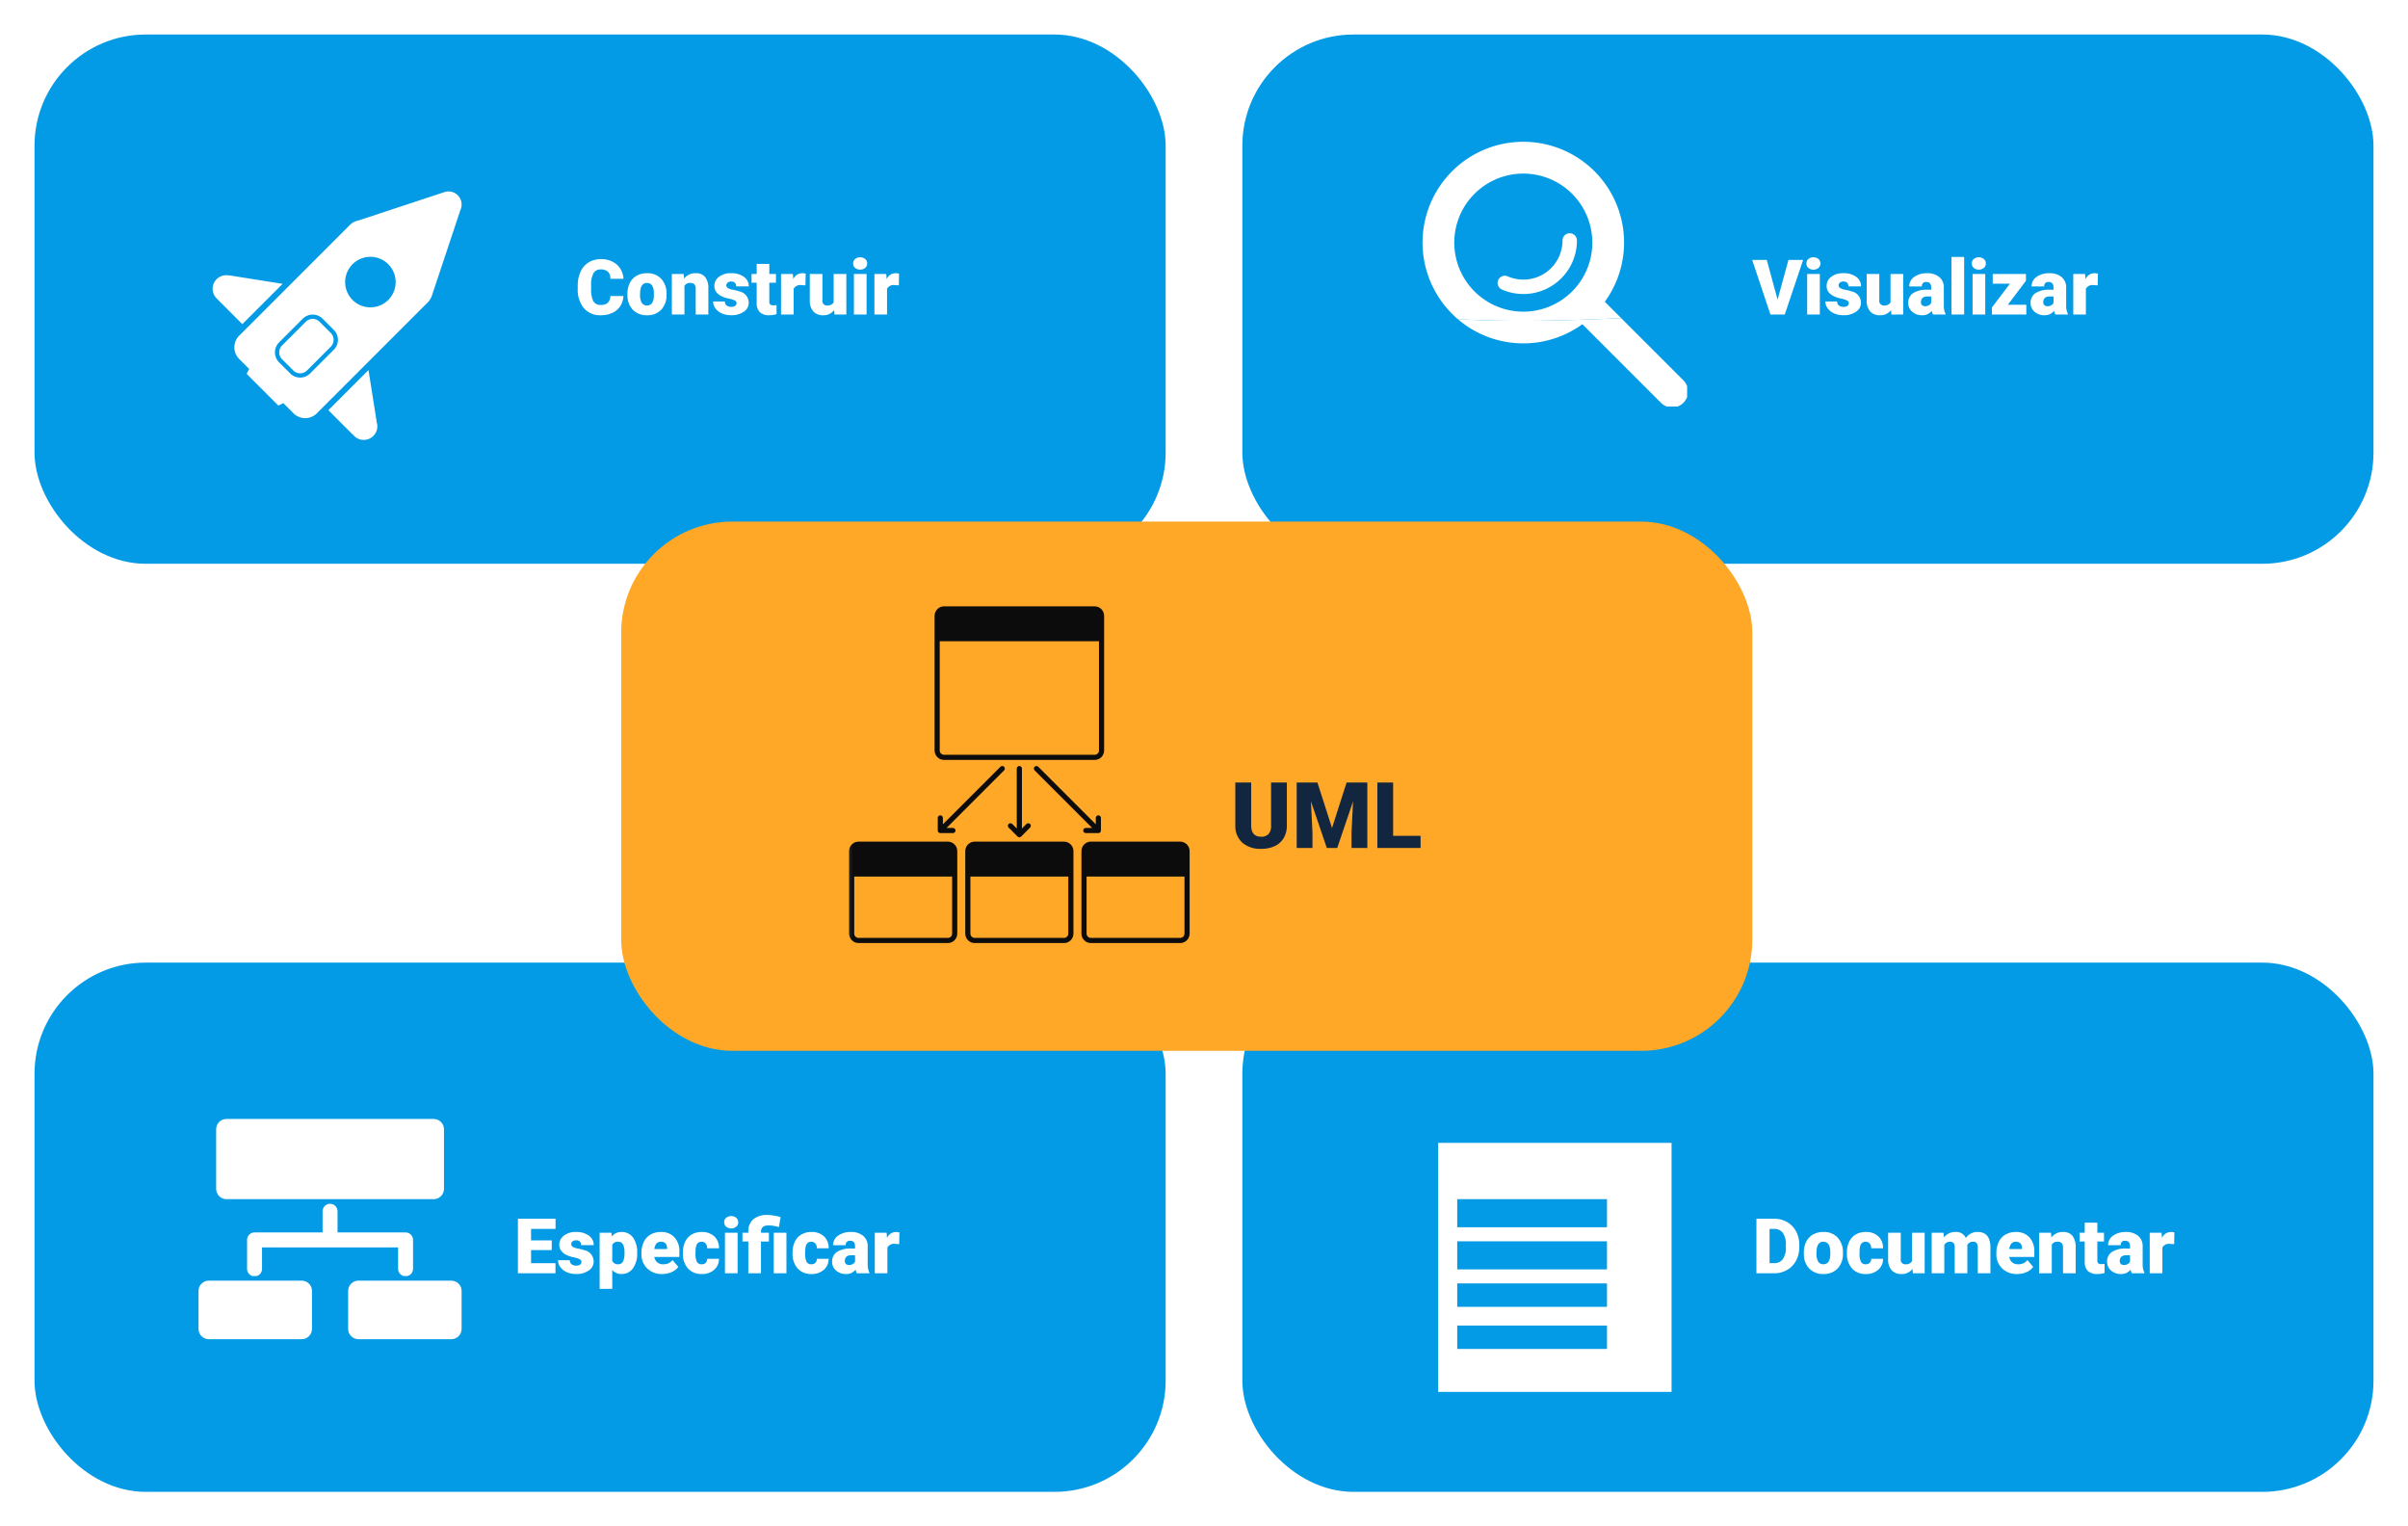 <svg xmlns="http://www.w3.org/2000/svg" xmlns:xlink="http://www.w3.org/1999/xlink" width="628" height="398" viewBox="0 0 628 398">
  <defs>
    <filter id="Rectángulo_36778" x="0" y="0" width="313" height="156" filterUnits="userSpaceOnUse">
      <feOffset dy="3" input="SourceAlpha"/>
      <feGaussianBlur stdDeviation="3" result="blur"/>
      <feFlood flood-opacity="0.161"/>
      <feComposite operator="in" in2="blur"/>
      <feComposite in="SourceGraphic"/>
    </filter>
    <filter id="Rectángulo_36779" x="315" y="0" width="313" height="156" filterUnits="userSpaceOnUse">
      <feOffset dy="3" input="SourceAlpha"/>
      <feGaussianBlur stdDeviation="3" result="blur-2"/>
      <feFlood flood-opacity="0.161"/>
      <feComposite operator="in" in2="blur-2"/>
      <feComposite in="SourceGraphic"/>
    </filter>
    <clipPath id="clip-path">
      <rect id="Rectángulo_36783" data-name="Rectángulo 36783" width="69" height="69" fill="#fff"/>
    </clipPath>
    <clipPath id="clip-path-2">
      <rect id="Rectángulo_35918" data-name="Rectángulo 35918" width="64.925" height="64.779" fill="#fff"/>
    </clipPath>
    <filter id="Rectángulo_36781" x="0" y="242" width="313" height="156" filterUnits="userSpaceOnUse">
      <feOffset dy="3" input="SourceAlpha"/>
      <feGaussianBlur stdDeviation="3" result="blur-3"/>
      <feFlood flood-opacity="0.161"/>
      <feComposite operator="in" in2="blur-3"/>
      <feComposite in="SourceGraphic"/>
    </filter>
    <filter id="Rectángulo_36780" x="315" y="242" width="313" height="156" filterUnits="userSpaceOnUse">
      <feOffset dy="3" input="SourceAlpha"/>
      <feGaussianBlur stdDeviation="3" result="blur-4"/>
      <feFlood flood-opacity="0.161"/>
      <feComposite operator="in" in2="blur-4"/>
      <feComposite in="SourceGraphic"/>
    </filter>
    <clipPath id="clip-path-3">
      <path id="Rectángulo_37004" data-name="Rectángulo 37004" d="M2.679,0h54.06a2.68,2.68,0,0,1,2.68,2.68V18.235a2.679,2.679,0,0,1-2.679,2.679H2.679A2.679,2.679,0,0,1,0,18.235V2.679A2.679,2.679,0,0,1,2.679,0Z" fill="#fff"/>
    </clipPath>
    <clipPath id="clip-path-4">
      <path id="Rectángulo_37006" data-name="Rectángulo 37006" d="M2.68,0H26.911A2.679,2.679,0,0,1,29.59,2.679v9.912a2.679,2.679,0,0,1-2.679,2.679H2.68A2.68,2.68,0,0,1,0,12.59V2.68A2.68,2.68,0,0,1,2.68,0Z" fill="#fff"/>
    </clipPath>
    <clipPath id="clip-path-5">
      <path id="Rectángulo_37008" data-name="Rectángulo 37008" d="M2.68,0H26.911a2.68,2.68,0,0,1,2.68,2.68v9.911a2.679,2.679,0,0,1-2.679,2.679H2.68A2.68,2.68,0,0,1,0,12.59V2.68A2.68,2.68,0,0,1,2.68,0Z" fill="#fff"/>
    </clipPath>
    <clipPath id="clip-path-6">
      <path id="Trazado_183321" data-name="Trazado 183321" d="M33.322,25.756v5.517H15.578a1.95,1.95,0,0,0-1.951,1.951h0v7.468a1.952,1.952,0,1,0,3.9,0V35.175H53.014v5.518a1.951,1.951,0,1,0,3.9,0V33.225h0a1.951,1.951,0,0,0-1.951-1.951H37.222V25.756a1.95,1.95,0,1,0-3.9,0" transform="translate(-13.627 -23.804)" fill="#fff"/>
    </clipPath>
    <filter id="Rectángulo_36782" x="153" y="127" width="313" height="156" filterUnits="userSpaceOnUse">
      <feOffset dy="3" input="SourceAlpha"/>
      <feGaussianBlur stdDeviation="3" result="blur-5"/>
      <feFlood flood-opacity="0.161"/>
      <feComposite operator="in" in2="blur-5"/>
      <feComposite in="SourceGraphic"/>
    </filter>
    <clipPath id="clip-path-7">
      <path id="Trazado_183322" data-name="Trazado 183322" d="M23.64,37.582V9.1H65.174V37.582a1.127,1.127,0,0,1-1.126,1.126H24.766a1.127,1.127,0,0,1-1.126-1.126M24.766,0A2.469,2.469,0,0,0,22.3,2.467V37.582a2.468,2.468,0,0,0,2.466,2.466H64.048a2.468,2.468,0,0,0,2.466-2.466V2.467A2.469,2.469,0,0,0,64.048,0Z" fill="none"/>
    </clipPath>
    <linearGradient id="linear-gradient" x1="-0.504" y1="2.192" x2="-0.482" y2="2.192" gradientUnits="objectBoundingBox">
      <stop offset="0" stop-color="#252525"/>
      <stop offset="1" stop-color="#0c0c0c"/>
    </linearGradient>
    <clipPath id="clip-path-8">
      <path id="Trazado_183323" data-name="Trazado 183323" d="M31.64,85.33V70.449H57.173V85.33a1.126,1.126,0,0,1-1.125,1.126H32.766A1.127,1.127,0,0,1,31.64,85.33m1.126-23.981A2.47,2.47,0,0,0,30.3,63.816V85.33A2.47,2.47,0,0,0,32.766,87.8H56.048a2.469,2.469,0,0,0,2.466-2.467V63.816a2.469,2.469,0,0,0-2.466-2.467Z" fill="none"/>
    </clipPath>
    <linearGradient id="linear-gradient-2" x1="-1.074" y1="1" x2="-1.038" y2="1" xlink:href="#linear-gradient"/>
    <clipPath id="clip-path-9">
      <path id="Trazado_183324" data-name="Trazado 183324" d="M61.941,85.33V70.449H87.474V85.33a1.127,1.127,0,0,1-1.126,1.126H63.067a1.127,1.127,0,0,1-1.126-1.126m1.126-23.981A2.47,2.47,0,0,0,60.6,63.816V85.33A2.47,2.47,0,0,0,63.067,87.8H86.348a2.47,2.47,0,0,0,2.467-2.467V63.816a2.47,2.47,0,0,0-2.467-2.467Z" fill="none"/>
    </clipPath>
    <linearGradient id="linear-gradient-3" x1="-2.148" y1="1" x2="-2.112" y2="1" xlink:href="#linear-gradient"/>
    <clipPath id="clip-path-10">
      <path id="Trazado_183325" data-name="Trazado 183325" d="M1.34,85.33V70.449H26.874V85.33a1.127,1.127,0,0,1-1.126,1.126H2.467A1.128,1.128,0,0,1,1.34,85.33M2.467,61.349A2.469,2.469,0,0,0,0,63.816V85.33A2.469,2.469,0,0,0,2.467,87.8H25.748a2.47,2.47,0,0,0,2.467-2.467V63.816a2.47,2.47,0,0,0-2.467-2.467Z" fill="none"/>
    </clipPath>
    <linearGradient id="linear-gradient-4" x1="0" y1="1" x2="0.035" y2="1" xlink:href="#linear-gradient"/>
    <clipPath id="clip-path-11">
      <path id="Trazado_183326" data-name="Trazado 183326" d="M43.736,42.3V57.927l-1.181-1.181a.67.67,0,0,0-.948.948l2.327,2.326a.67.67,0,0,0,.947,0l2.326-2.326a.67.67,0,0,0-.948-.948l-1.182,1.181V42.3a.67.67,0,1,0-1.341,0" fill="none"/>
    </clipPath>
    <linearGradient id="linear-gradient-5" x1="-6.751" y1="2.484" x2="-6.588" y2="2.484" xlink:href="#linear-gradient"/>
    <clipPath id="clip-path-12">
      <path id="Trazado_183327" data-name="Trazado 183327" d="M39.476,41.829,24.467,56.837V55.165a.67.67,0,1,0-1.34,0v3.289a.673.673,0,0,0,.67.671h3.29a.67.67,0,1,0,0-1.341H25.416L40.424,42.777a.67.67,0,1,0-.948-.948" fill="none"/>
    </clipPath>
    <linearGradient id="linear-gradient-6" x1="-0.787" y1="2.01" x2="-0.747" y2="2.01" xlink:href="#linear-gradient"/>
    <clipPath id="clip-path-13">
      <path id="Trazado_183328" data-name="Trazado 183328" d="M48.39,41.829a.671.671,0,0,0,0,.947L63.4,57.785H61.727a.67.67,0,0,0,0,1.341h3.29a.673.673,0,0,0,.67-.671v-3.29a.67.67,0,0,0-1.341,0v1.671L49.339,41.829a.67.67,0,0,0-.949,0" fill="none"/>
    </clipPath>
    <linearGradient id="linear-gradient-7" x1="-1.796" y1="2.01" x2="-1.756" y2="2.01" xlink:href="#linear-gradient"/>
  </defs>
  <g id="Grupo_141687" data-name="Grupo 141687" transform="translate(-486 -5483)">
    <g transform="matrix(1, 0, 0, 1, 486, 5483)" filter="url(#Rectángulo_36778)">
      <rect id="Rectángulo_36778-2" data-name="Rectángulo 36778" width="295" height="138" rx="29" transform="translate(9 6)" fill="#039be5"/>
    </g>
    <g transform="matrix(1, 0, 0, 1, 486, 5483)" filter="url(#Rectángulo_36779)">
      <rect id="Rectángulo_36779-2" data-name="Rectángulo 36779" width="295" height="138" rx="29" transform="translate(324 6)" fill="#039be5"/>
    </g>
    <g id="Grupo_141417" data-name="Grupo 141417" transform="translate(857 5520)">
      <g id="Grupo_141416" data-name="Grupo 141416" clip-path="url(#clip-path)">
        <path id="Trazado_117221" data-name="Trazado 117221" d="M175.032,660.768c-14.189.627-28.45,1.067-42.6.265a26.237,26.237,0,0,0,32.472,1.309l20.5,20.5a4.136,4.136,0,0,0,5.849-5.85Z" transform="translate(-123.224 -614.809)" fill="#fff"/>
        <path id="Trazado_117222" data-name="Trazado 117222" d="M51.809,45.959l-4.276-4.274A26.275,26.275,0,1,0,9.211,46.224c14.148.8,28.409.362,42.6-.265M8.272,26.265a18,18,0,1,1,17.994,18,18.014,18.014,0,0,1-17.994-18" transform="translate(0 0)" fill="#fff"/>
        <path id="Trazado_117223" data-name="Trazado 117223" d="M298.909,344.369a10.213,10.213,0,0,1-14.261,9.372,1.879,1.879,0,1,0-1.494,3.447,13.969,13.969,0,0,0,19.514-12.819,1.879,1.879,0,0,0-3.758,0" transform="translate(-262.405 -318.669)" fill="#fff"/>
      </g>
    </g>
    <path id="Trazado_183766" data-name="Trazado 183766" d="M12.578,14.186a5.193,5.193,0,0,1-.8,2.622A4.833,4.833,0,0,1,9.722,18.57,7,7,0,0,1,6.7,19.2a5.584,5.584,0,0,1-4.414-1.826A7.54,7.54,0,0,1,.674,12.213v-.7A8.607,8.607,0,0,1,1.4,7.853,5.513,5.513,0,0,1,3.5,5.431,5.844,5.844,0,0,1,6.66,4.576a6.129,6.129,0,0,1,4.16,1.362,5.383,5.383,0,0,1,1.787,3.755H9.189a2.547,2.547,0,0,0-.654-1.865A2.691,2.691,0,0,0,6.66,7.262a2.048,2.048,0,0,0-1.875.957,6.151,6.151,0,0,0-.625,3.057v1.006a6.806,6.806,0,0,0,.571,3.252A2.091,2.091,0,0,0,6.7,16.51a2.632,2.632,0,0,0,1.807-.557,2.363,2.363,0,0,0,.664-1.768Zm1.055-.566a6.236,6.236,0,0,1,.615-2.817,4.4,4.4,0,0,1,1.768-1.9,5.323,5.323,0,0,1,2.705-.664,4.858,4.858,0,0,1,3.74,1.47,5.64,5.64,0,0,1,1.367,4v.117a5.472,5.472,0,0,1-1.372,3.921A4.871,4.871,0,0,1,18.74,19.2a4.927,4.927,0,0,1-3.623-1.353,5.29,5.29,0,0,1-1.475-3.667Zm3.291.205a3.932,3.932,0,0,0,.459,2.148,1.529,1.529,0,0,0,1.357.684q1.758,0,1.8-2.705v-.332q0-2.842-1.816-2.842-1.65,0-1.787,2.451ZM28.3,8.434l.107,1.24a3.583,3.583,0,0,1,3.018-1.436,3.015,3.015,0,0,1,2.466.986,4.7,4.7,0,0,1,.845,2.969V19h-3.3V12.33a1.783,1.783,0,0,0-.322-1.177,1.491,1.491,0,0,0-1.172-.376,1.569,1.569,0,0,0-1.436.762V19H25.215V8.434Zm13.789,7.6a.76.76,0,0,0-.439-.674,6.685,6.685,0,0,0-1.67-.527,7.615,7.615,0,0,1-2.031-.718,3.4,3.4,0,0,1-1.221-1.079,2.577,2.577,0,0,1-.42-1.455,2.92,2.92,0,0,1,1.2-2.4,4.948,4.948,0,0,1,3.145-.942,5.482,5.482,0,0,1,3.359.947,2.962,2.962,0,0,1,1.27,2.49h-3.3q0-1.27-1.338-1.27a1.326,1.326,0,0,0-.869.288.892.892,0,0,0-.352.718.819.819,0,0,0,.43.713,4.06,4.06,0,0,0,1.372.449,11.857,11.857,0,0,1,1.655.42,3.007,3.007,0,0,1,2.383,2.939,2.767,2.767,0,0,1-1.284,2.354,5.632,5.632,0,0,1-3.325.908,5.747,5.747,0,0,1-2.422-.488,4.05,4.05,0,0,1-1.66-1.328,3.007,3.007,0,0,1-.6-1.768h3.076a1.272,1.272,0,0,0,.488,1.069,2.009,2.009,0,0,0,1.2.337,1.58,1.58,0,0,0,1.011-.273A.875.875,0,0,0,42.09,16.031ZM50.635,5.807V8.434h1.738v2.285H50.635v4.834a1.234,1.234,0,0,0,.215.83,1.152,1.152,0,0,0,.85.234,4.828,4.828,0,0,0,.82-.059v2.354a6.074,6.074,0,0,1-1.855.283,3.448,3.448,0,0,1-2.51-.8,3.282,3.282,0,0,1-.811-2.432V10.719H46V8.434h1.348V5.807Zm9.424,5.605-1.084-.078a1.947,1.947,0,0,0-1.992.977V19H53.691V8.434h3.086l.107,1.357A2.548,2.548,0,0,1,59.2,8.238a3.209,3.209,0,0,1,.918.117Zm7.48,6.445A3.393,3.393,0,0,1,64.717,19.2a3.328,3.328,0,0,1-2.632-1.011,4.251,4.251,0,0,1-.894-2.905V8.434h3.291V15.3A1.183,1.183,0,0,0,65.8,16.656a1.72,1.72,0,0,0,1.611-.811V8.434h3.311V19H67.637ZM76,19H72.7V8.434H76ZM72.5,5.7a1.482,1.482,0,0,1,.508-1.159,2.149,2.149,0,0,1,2.637,0A1.482,1.482,0,0,1,76.152,5.7a1.482,1.482,0,0,1-.508,1.159,2.149,2.149,0,0,1-2.637,0A1.482,1.482,0,0,1,72.5,5.7Zm11.914,5.713-1.084-.078a1.947,1.947,0,0,0-1.992.977V19H78.047V8.434h3.086l.107,1.357a2.548,2.548,0,0,1,2.314-1.553,3.209,3.209,0,0,1,.918.117Z" transform="translate(636 5546)" fill="#fff"/>
    <path id="Trazado_183767" data-name="Trazado 183767" d="M6.592,15.133,9.424,4.781h3.828L8.467,19H4.717L-.029,4.781h3.8ZM17.607,19h-3.3V8.434h3.3Zm-3.5-13.3a1.482,1.482,0,0,1,.508-1.159,1.909,1.909,0,0,1,1.318-.452,1.909,1.909,0,0,1,1.318.452A1.482,1.482,0,0,1,17.764,5.7a1.482,1.482,0,0,1-.508,1.159,1.909,1.909,0,0,1-1.318.452,1.909,1.909,0,0,1-1.318-.452A1.482,1.482,0,0,1,14.111,5.7ZM25.166,16.031a.76.76,0,0,0-.439-.674,6.685,6.685,0,0,0-1.67-.527,7.615,7.615,0,0,1-2.031-.718A3.4,3.4,0,0,1,19.8,13.033a2.577,2.577,0,0,1-.42-1.455,2.92,2.92,0,0,1,1.2-2.4,4.948,4.948,0,0,1,3.145-.942,5.482,5.482,0,0,1,3.359.947,2.962,2.962,0,0,1,1.27,2.49h-3.3q0-1.27-1.338-1.27a1.326,1.326,0,0,0-.869.288.892.892,0,0,0-.352.718.819.819,0,0,0,.43.713,4.06,4.06,0,0,0,1.372.449,11.857,11.857,0,0,1,1.655.42,3.007,3.007,0,0,1,2.383,2.939,2.767,2.767,0,0,1-1.284,2.354,5.631,5.631,0,0,1-3.325.908,5.747,5.747,0,0,1-2.422-.488,4.05,4.05,0,0,1-1.66-1.328,3.007,3.007,0,0,1-.6-1.768h3.076a1.272,1.272,0,0,0,.488,1.069,2.009,2.009,0,0,0,1.2.337,1.58,1.58,0,0,0,1.011-.273A.875.875,0,0,0,25.166,16.031Zm11.006,1.826A3.393,3.393,0,0,1,33.35,19.2a3.328,3.328,0,0,1-2.632-1.011,4.251,4.251,0,0,1-.894-2.905V8.434h3.291V15.3a1.183,1.183,0,0,0,1.318,1.357,1.72,1.72,0,0,0,1.611-.811V8.434h3.311V19H36.27ZM47.109,19a3.716,3.716,0,0,1-.312-.947A3.06,3.06,0,0,1,44.258,19.2a3.749,3.749,0,0,1-2.539-.9,2.875,2.875,0,0,1-1.045-2.271,2.955,2.955,0,0,1,1.27-2.6,6.468,6.468,0,0,1,3.691-.879H46.65v-.559q0-1.462-1.26-1.462a1.03,1.03,0,0,0-1.172,1.158H40.928a2.95,2.95,0,0,1,1.3-2.487,5.479,5.479,0,0,1,3.325-.956,4.8,4.8,0,0,1,3.193.986,3.429,3.429,0,0,1,1.2,2.705v4.678a4.79,4.79,0,0,0,.449,2.227V19Zm-2.061-2.148a1.836,1.836,0,0,0,1.021-.264,1.653,1.653,0,0,0,.581-.6V14.3h-.957q-1.719,0-1.719,1.543a.942.942,0,0,0,.3.728A1.1,1.1,0,0,0,45.049,16.852ZM55.244,19h-3.3V4h3.3Zm5.5,0h-3.3V8.434h3.3Zm-3.5-13.3a1.482,1.482,0,0,1,.508-1.159,2.149,2.149,0,0,1,2.637,0A1.482,1.482,0,0,1,60.9,5.7a1.482,1.482,0,0,1-.508,1.159,2.149,2.149,0,0,1-2.637,0A1.482,1.482,0,0,1,57.246,5.7Zm9.4,10.762h4.814V19H62.49V17.164l4.688-6.191H62.7V8.434h8.662v1.777ZM79.014,19a3.716,3.716,0,0,1-.312-.947A3.06,3.06,0,0,1,76.162,19.2a3.749,3.749,0,0,1-2.539-.9,2.875,2.875,0,0,1-1.045-2.271,2.955,2.955,0,0,1,1.27-2.6,6.468,6.468,0,0,1,3.691-.879h1.016v-.559q0-1.462-1.26-1.462a1.03,1.03,0,0,0-1.172,1.158H72.832a2.95,2.95,0,0,1,1.3-2.487,5.479,5.479,0,0,1,3.325-.956,4.8,4.8,0,0,1,3.193.986,3.429,3.429,0,0,1,1.2,2.705v4.678a4.79,4.79,0,0,0,.449,2.227V19Zm-2.061-2.148a1.836,1.836,0,0,0,1.021-.264,1.653,1.653,0,0,0,.581-.6V14.3H77.6q-1.719,0-1.719,1.543a.942.942,0,0,0,.3.728A1.1,1.1,0,0,0,76.953,16.852Zm13.115-5.439-1.084-.078a1.947,1.947,0,0,0-1.992.977V19H83.7V8.434h3.086l.107,1.357a2.548,2.548,0,0,1,2.314-1.553,3.209,3.209,0,0,1,.918.117Z" transform="translate(943 5546)" fill="#fff"/>
    <g id="Grupo_141573" data-name="Grupo 141573" transform="translate(541.462 5532.92)">
      <g id="Grupo_141184" data-name="Grupo 141184" transform="translate(0 0)" clip-path="url(#clip-path-2)">
        <path id="Trazado_183058" data-name="Trazado 183058" d="M4.32,25.315a3.541,3.541,0,0,0-3.285,5.96c.013.012.032.015.048.033a.216.216,0,0,0-.019.011L7.737,37.99,18.249,27.479,4.327,25.265a.271.271,0,0,0-.007.05" transform="translate(0 -3.388)" fill="#fff"/>
        <path id="Trazado_183059" data-name="Trazado 183059" d="M47.365,67.119c.02.005.047,0,.067.009L45.321,53.8,34.858,64.267l6.407,6.408a.324.324,0,0,0,.042-.042,3.807,3.807,0,0,0,.268.337,3.547,3.547,0,0,0,5.791-3.85" transform="translate(-4.681 -7.225)" fill="#fff"/>
        <path id="Trazado_183060" data-name="Trazado 183060" d="M33.492,42.051l-2.919-2.918a2.533,2.533,0,0,0-3.592,0L21.609,44.5l-.814.815a2.535,2.535,0,0,0,0,3.593l2.919,2.919a2.533,2.533,0,0,0,3.589,0l6.186-6.186a2.536,2.536,0,0,0,0-3.59" transform="translate(-2.693 -5.155)" fill="#fff"/>
        <path id="Trazado_183061" data-name="Trazado 183061" d="M57.876,27.581l.03.03L65.488,4.857a3.359,3.359,0,0,0,.244-.75l0-.011a3.415,3.415,0,0,0-4.16-4l0-.006L61.53.1a4.067,4.067,0,0,0-.489.166L38.872,7.575a4.175,4.175,0,0,0-2.12,1.08L21.025,24.384,9.711,35.7,7.8,37.609A4.292,4.292,0,0,0,7.8,43.682l2.6,2.6-.654,1.278,8.276,8.276,1.28-.652,2.672,2.672a4.291,4.291,0,0,0,6.069,0l1.912-1.912L41.214,44.687,57,28.9a4.256,4.256,0,0,0,.877-1.321M26.286,47.463a3.662,3.662,0,0,1-5.176,0l-2.919-2.919a3.665,3.665,0,0,1,0-5.177L19,38.553l5.372-5.371a3.663,3.663,0,0,1,5.177,0L32.472,36.1a3.661,3.661,0,0,1,0,5.176ZM37.364,28.294a6.587,6.587,0,1,1,9.314-.005,6.583,6.583,0,0,1-9.314.005" transform="translate(-0.879 0)" fill="#fff"/>
      </g>
    </g>
    <g transform="matrix(1, 0, 0, 1, 486, 5483)" filter="url(#Rectángulo_36781)">
      <rect id="Rectángulo_36781-2" data-name="Rectángulo 36781" width="295" height="138" rx="29" transform="translate(9 248)" fill="#039be5"/>
    </g>
    <g transform="matrix(1, 0, 0, 1, 486, 5483)" filter="url(#Rectángulo_36780)">
      <rect id="Rectángulo_36780-2" data-name="Rectángulo 36780" width="295" height="138" rx="29" transform="translate(324 248)" fill="#039be5"/>
    </g>
    <path id="Trazado_183769" data-name="Trazado 183769" d="M9.893,12.965H4.5v3.4h6.367V19H1.074V4.781h9.814V7.428H4.5v3H9.893Zm7.754,3.066a.76.76,0,0,0-.439-.674,6.685,6.685,0,0,0-1.67-.527,7.615,7.615,0,0,1-2.031-.718,3.4,3.4,0,0,1-1.221-1.079,2.577,2.577,0,0,1-.42-1.455,2.92,2.92,0,0,1,1.2-2.4,4.948,4.948,0,0,1,3.145-.942,5.482,5.482,0,0,1,3.359.947,2.962,2.962,0,0,1,1.27,2.49h-3.3q0-1.27-1.338-1.27a1.326,1.326,0,0,0-.869.288.892.892,0,0,0-.352.718.819.819,0,0,0,.43.713,4.06,4.06,0,0,0,1.372.449,11.857,11.857,0,0,1,1.655.42,3.007,3.007,0,0,1,2.383,2.939,2.767,2.767,0,0,1-1.284,2.354,5.631,5.631,0,0,1-3.325.908,5.747,5.747,0,0,1-2.422-.488,4.05,4.05,0,0,1-1.66-1.328,3.007,3.007,0,0,1-.6-1.768h3.076a1.272,1.272,0,0,0,.488,1.069,2.009,2.009,0,0,0,1.2.337,1.58,1.58,0,0,0,1.011-.273A.875.875,0,0,0,17.646,16.031Zm14.521-2.236a6.372,6.372,0,0,1-1.108,3.931,3.554,3.554,0,0,1-2.993,1.47,3.046,3.046,0,0,1-2.393-1.064v4.932H22.383V8.434h3.076l.1.977a3.046,3.046,0,0,1,2.49-1.172,3.582,3.582,0,0,1,3.037,1.44,6.45,6.45,0,0,1,1.084,3.96Zm-3.291-.205q0-2.812-1.641-2.812a1.549,1.549,0,0,0-1.562.84v4.16a1.6,1.6,0,0,0,1.582.879q1.572,0,1.621-2.715ZM38.73,19.2a5.432,5.432,0,0,1-3.936-1.45,5.008,5.008,0,0,1-1.5-3.774V13.7a6.489,6.489,0,0,1,.6-2.861,4.395,4.395,0,0,1,1.753-1.919,5.292,5.292,0,0,1,2.734-.679A4.574,4.574,0,0,1,41.895,9.62a5.43,5.43,0,0,1,1.289,3.853v1.279H36.641a2.372,2.372,0,0,0,.771,1.4,2.3,2.3,0,0,0,1.543.508A2.958,2.958,0,0,0,41.4,15.563l1.5,1.777a4.2,4.2,0,0,1-1.743,1.353A5.891,5.891,0,0,1,38.73,19.2Zm-.371-8.418q-1.445,0-1.719,1.914h3.32v-.254a1.63,1.63,0,0,0-.4-1.226A1.593,1.593,0,0,0,38.359,10.777Zm10.615,5.879a1.464,1.464,0,0,0,1.074-.376,1.379,1.379,0,0,0,.371-1.05h3.086a3.653,3.653,0,0,1-1.245,2.852A4.631,4.631,0,0,1,49.053,19.2,4.689,4.689,0,0,1,45.42,17.75a5.7,5.7,0,0,1-1.328-4v-.137a6.436,6.436,0,0,1,.591-2.827,4.3,4.3,0,0,1,1.7-1.885,5.081,5.081,0,0,1,2.637-.659,4.573,4.573,0,0,1,3.271,1.143,4.053,4.053,0,0,1,1.211,3.1H50.42a1.807,1.807,0,0,0-.4-1.26,1.382,1.382,0,0,0-1.074-.439q-1.279,0-1.494,1.631a11.507,11.507,0,0,0-.068,1.426,4.52,4.52,0,0,0,.381,2.207A1.319,1.319,0,0,0,48.975,16.656ZM58.369,19h-3.3V8.434h3.3Zm-3.5-13.3a1.482,1.482,0,0,1,.508-1.159,2.149,2.149,0,0,1,2.637,0A1.482,1.482,0,0,1,58.525,5.7a1.482,1.482,0,0,1-.508,1.159,2.149,2.149,0,0,1-2.637,0A1.482,1.482,0,0,1,54.873,5.7ZM61.162,19V10.719H59.629V8.434h1.533V8.082A4.034,4.034,0,0,1,62.549,4.85a5.541,5.541,0,0,1,3.6-1.055,12.787,12.787,0,0,1,3.438.566l-.449,2.6-.547-.146a8.7,8.7,0,0,0-2.246-.283q-1.885,0-1.885,1.719v.186h2.07v2.285h-2.07V19ZM71.1,19H67.793V8.434H71.1Zm6.475-2.344a1.464,1.464,0,0,0,1.074-.376,1.379,1.379,0,0,0,.371-1.05h3.086a3.653,3.653,0,0,1-1.245,2.852A4.631,4.631,0,0,1,77.656,19.2a4.689,4.689,0,0,1-3.633-1.445,5.7,5.7,0,0,1-1.328-4v-.137a6.436,6.436,0,0,1,.591-2.827A4.3,4.3,0,0,1,74.99,8.9a5.081,5.081,0,0,1,2.637-.659A4.573,4.573,0,0,1,80.9,9.381a4.053,4.053,0,0,1,1.211,3.1H79.023a1.806,1.806,0,0,0-.4-1.26,1.382,1.382,0,0,0-1.074-.439q-1.279,0-1.494,1.631a11.508,11.508,0,0,0-.068,1.426,4.52,4.52,0,0,0,.381,2.207A1.319,1.319,0,0,0,77.578,16.656ZM89.453,19a3.716,3.716,0,0,1-.312-.947A3.06,3.06,0,0,1,86.6,19.2a3.749,3.749,0,0,1-2.539-.9,2.875,2.875,0,0,1-1.045-2.271,2.955,2.955,0,0,1,1.27-2.6,6.468,6.468,0,0,1,3.691-.879h1.016v-.559q0-1.462-1.26-1.462a1.03,1.03,0,0,0-1.172,1.158H83.271a2.95,2.95,0,0,1,1.3-2.487A5.479,5.479,0,0,1,87.9,8.238a4.8,4.8,0,0,1,3.193.986,3.429,3.429,0,0,1,1.2,2.705v4.678a4.79,4.79,0,0,0,.449,2.227V19Zm-2.061-2.148a1.836,1.836,0,0,0,1.021-.264,1.653,1.653,0,0,0,.581-.6V14.3h-.957q-1.719,0-1.719,1.543a.942.942,0,0,0,.3.728A1.1,1.1,0,0,0,87.393,16.852Zm13.115-5.439-1.084-.078a1.947,1.947,0,0,0-1.992.977V19H94.141V8.434h3.086l.107,1.357a2.548,2.548,0,0,1,2.314-1.553,3.209,3.209,0,0,1,.918.117Z" transform="translate(620 5796)" fill="#fff"/>
    <path id="Trazado_183770" data-name="Trazado 183770" d="M1.074,19V4.781h4.58a6.737,6.737,0,0,1,3.389.854,6.006,6.006,0,0,1,2.349,2.412,7.283,7.283,0,0,1,.854,3.491v.654a7.325,7.325,0,0,1-.825,3.5A6.032,6.032,0,0,1,9.1,18.116,6.589,6.589,0,0,1,5.752,19ZM4.5,7.428v8.936H5.693a2.666,2.666,0,0,0,2.266-1.05,5.145,5.145,0,0,0,.791-3.12v-.615a5.1,5.1,0,0,0-.791-3.105,2.713,2.713,0,0,0-2.3-1.045Zm8.936,6.191a6.236,6.236,0,0,1,.615-2.817A4.4,4.4,0,0,1,15.82,8.9a5.323,5.323,0,0,1,2.705-.664,4.858,4.858,0,0,1,3.74,1.47,5.64,5.64,0,0,1,1.367,4v.117a5.472,5.472,0,0,1-1.372,3.921,4.871,4.871,0,0,1-3.716,1.45,4.927,4.927,0,0,1-3.623-1.353,5.29,5.29,0,0,1-1.475-3.667Zm3.291.205a3.932,3.932,0,0,0,.459,2.148,1.529,1.529,0,0,0,1.357.684q1.758,0,1.8-2.705v-.332q0-2.842-1.816-2.842-1.65,0-1.787,2.451Zm12.822,2.832a1.464,1.464,0,0,0,1.074-.376A1.379,1.379,0,0,0,31,15.23h3.086a3.653,3.653,0,0,1-1.245,2.852A4.631,4.631,0,0,1,29.629,19.2,4.689,4.689,0,0,1,26,17.75a5.7,5.7,0,0,1-1.328-4v-.137a6.436,6.436,0,0,1,.591-2.827,4.3,4.3,0,0,1,1.7-1.885A5.081,5.081,0,0,1,29.6,8.238a4.573,4.573,0,0,1,3.271,1.143,4.053,4.053,0,0,1,1.211,3.1H31a1.807,1.807,0,0,0-.4-1.26,1.382,1.382,0,0,0-1.074-.439q-1.279,0-1.494,1.631a11.508,11.508,0,0,0-.068,1.426,4.52,4.52,0,0,0,.381,2.207A1.319,1.319,0,0,0,29.551,16.656Zm12.217,1.2A3.393,3.393,0,0,1,38.945,19.2a3.328,3.328,0,0,1-2.632-1.011,4.251,4.251,0,0,1-.894-2.905V8.434h3.291V15.3a1.183,1.183,0,0,0,1.318,1.357,1.72,1.72,0,0,0,1.611-.811V8.434h3.311V19H41.865Zm8.1-9.424.107,1.24a3.633,3.633,0,0,1,3.018-1.436A2.675,2.675,0,0,1,55.693,9.83,3.516,3.516,0,0,1,58.8,8.238q3.213,0,3.3,3.887V19H58.8V12.33a2.014,2.014,0,0,0-.273-1.182,1.164,1.164,0,0,0-1-.371,1.559,1.559,0,0,0-1.455.869l.01.137V19h-3.3V12.35a2.117,2.117,0,0,0-.264-1.2,1.161,1.161,0,0,0-1.006-.371,1.578,1.578,0,0,0-1.445.869V19H46.777V8.434ZM69.092,19.2a5.432,5.432,0,0,1-3.936-1.45,5.008,5.008,0,0,1-1.5-3.774V13.7a6.489,6.489,0,0,1,.6-2.861,4.395,4.395,0,0,1,1.753-1.919,5.292,5.292,0,0,1,2.734-.679A4.574,4.574,0,0,1,72.256,9.62a5.43,5.43,0,0,1,1.289,3.853v1.279H67a2.372,2.372,0,0,0,.771,1.4,2.3,2.3,0,0,0,1.543.508,2.958,2.958,0,0,0,2.441-1.094l1.5,1.777a4.2,4.2,0,0,1-1.743,1.353A5.891,5.891,0,0,1,69.092,19.2Zm-.371-8.418q-1.445,0-1.719,1.914h3.32v-.254a1.63,1.63,0,0,0-.4-1.226A1.593,1.593,0,0,0,68.721,10.777Zm9.17-2.344L78,9.674a3.583,3.583,0,0,1,3.018-1.436,3.015,3.015,0,0,1,2.466.986,4.7,4.7,0,0,1,.845,2.969V19h-3.3V12.33a1.783,1.783,0,0,0-.322-1.177,1.491,1.491,0,0,0-1.172-.376,1.569,1.569,0,0,0-1.436.762V19H74.8V8.434ZM89.98,5.807V8.434h1.738v2.285H89.98v4.834a1.234,1.234,0,0,0,.215.83,1.152,1.152,0,0,0,.85.234,4.828,4.828,0,0,0,.82-.059v2.354a6.074,6.074,0,0,1-1.855.283,3.448,3.448,0,0,1-2.51-.8,3.282,3.282,0,0,1-.811-2.432V10.719H85.342V8.434h1.348V5.807ZM98.965,19a3.716,3.716,0,0,1-.312-.947A3.06,3.06,0,0,1,96.113,19.2a3.749,3.749,0,0,1-2.539-.9,2.875,2.875,0,0,1-1.045-2.271,2.955,2.955,0,0,1,1.27-2.6,6.468,6.468,0,0,1,3.691-.879h1.016v-.559q0-1.462-1.26-1.462a1.03,1.03,0,0,0-1.172,1.158H92.783a2.95,2.95,0,0,1,1.3-2.487,5.479,5.479,0,0,1,3.325-.956,4.8,4.8,0,0,1,3.193.986,3.429,3.429,0,0,1,1.2,2.705v4.678a4.79,4.79,0,0,0,.449,2.227V19ZM96.9,16.852a1.836,1.836,0,0,0,1.021-.264,1.653,1.653,0,0,0,.581-.6V14.3h-.957q-1.719,0-1.719,1.543a.942.942,0,0,0,.3.728A1.1,1.1,0,0,0,96.9,16.852Zm13.115-5.439-1.084-.078a1.947,1.947,0,0,0-1.992.977V19h-3.291V8.434h3.086l.107,1.357a2.548,2.548,0,0,1,2.314-1.553,3.209,3.209,0,0,1,.918.117Z" transform="translate(943 5796)" fill="#fff"/>
    <g id="Grupo_141571" data-name="Grupo 141571" transform="translate(861.063 5781)">
      <path id="Trazado_118122" data-name="Trazado 118122" d="M0,0H60.875V64.934H0Z" transform="translate(0 0.001)" fill="#fff"/>
      <rect id="Rectángulo_36033" data-name="Rectángulo 36033" width="39.058" height="7.323" transform="translate(4.977 14.679)" fill="#039be5"/>
      <rect id="Rectángulo_36034" data-name="Rectángulo 36034" width="39.058" height="7.323" transform="translate(4.977 25.664)" fill="#039be5"/>
      <rect id="Rectángulo_36035" data-name="Rectángulo 36035" width="39.058" height="6.103" transform="translate(4.977 36.649)" fill="#039be5"/>
      <rect id="Rectángulo_36036" data-name="Rectángulo 36036" width="39.058" height="6.103" transform="translate(4.977 47.634)" fill="#039be5"/>
    </g>
    <g id="Grupo_141572" data-name="Grupo 141572" transform="translate(537.774 5774.766)">
      <g id="Grupo_141563" data-name="Grupo 141563" transform="translate(4.596 0)">
        <g id="Grupo_141562" data-name="Grupo 141562" clip-path="url(#clip-path-3)">
          <rect id="Rectángulo_37003" data-name="Rectángulo 37003" width="59.419" height="20.914" transform="translate(0)" fill="#fff"/>
        </g>
      </g>
      <g id="Grupo_141565" data-name="Grupo 141565" transform="translate(0 42.158)">
        <g id="Grupo_141564" data-name="Grupo 141564" clip-path="url(#clip-path-4)">
          <rect id="Rectángulo_37005" data-name="Rectángulo 37005" width="29.59" height="15.27" transform="translate(0 0)" fill="#fff"/>
        </g>
      </g>
      <g id="Grupo_141567" data-name="Grupo 141567" transform="translate(39.021 42.158)">
        <g id="Grupo_141566" data-name="Grupo 141566" clip-path="url(#clip-path-5)">
          <rect id="Rectángulo_37007" data-name="Rectángulo 37007" width="29.591" height="15.27" transform="translate(0 0)" fill="#fff"/>
        </g>
      </g>
      <g id="Grupo_141569" data-name="Grupo 141569" transform="translate(12.661 22.116)">
        <g id="Grupo_141568" data-name="Grupo 141568" clip-path="url(#clip-path-6)">
          <rect id="Rectángulo_37009" data-name="Rectángulo 37009" width="43.289" height="18.841" transform="translate(0 0)" fill="#fff"/>
        </g>
      </g>
    </g>
    <g transform="matrix(1, 0, 0, 1, 486, 5483)" filter="url(#Rectángulo_36782)">
      <rect id="Rectángulo_36782-2" data-name="Rectángulo 36782" width="295" height="138" rx="29" transform="translate(162 133)" fill="#ffa726"/>
    </g>
    <g id="Grupo_141588" data-name="Grupo 141588" transform="translate(707.438 5641.102)">
      <g id="Grupo_141575" data-name="Grupo 141575">
        <g id="Grupo_141574" data-name="Grupo 141574" clip-path="url(#clip-path-7)">
          <rect id="Rectángulo_37011" data-name="Rectángulo 37011" width="44.214" height="40.048" transform="translate(22.3 0)" fill="url(#linear-gradient)"/>
        </g>
      </g>
      <g id="Grupo_141577" data-name="Grupo 141577">
        <g id="Grupo_141576" data-name="Grupo 141576" clip-path="url(#clip-path-8)">
          <rect id="Rectángulo_37012" data-name="Rectángulo 37012" width="28.215" height="26.448" transform="translate(30.299 61.349)" fill="url(#linear-gradient-2)"/>
        </g>
      </g>
      <g id="Grupo_141579" data-name="Grupo 141579">
        <g id="Grupo_141578" data-name="Grupo 141578" clip-path="url(#clip-path-9)">
          <rect id="Rectángulo_37013" data-name="Rectángulo 37013" width="28.215" height="26.448" transform="translate(60.6 61.349)" fill="url(#linear-gradient-3)"/>
        </g>
      </g>
      <g id="Grupo_141581" data-name="Grupo 141581">
        <g id="Grupo_141580" data-name="Grupo 141580" clip-path="url(#clip-path-10)">
          <rect id="Rectángulo_37014" data-name="Rectángulo 37014" width="28.215" height="26.448" transform="translate(0 61.349)" fill="url(#linear-gradient-4)"/>
        </g>
      </g>
      <g id="Grupo_141583" data-name="Grupo 141583">
        <g id="Grupo_141582" data-name="Grupo 141582" clip-path="url(#clip-path-11)">
          <rect id="Rectángulo_37015" data-name="Rectángulo 37015" width="6.124" height="18.584" transform="translate(41.345 41.632)" fill="url(#linear-gradient-5)"/>
        </g>
      </g>
      <g id="Grupo_141585" data-name="Grupo 141585">
        <g id="Grupo_141584" data-name="Grupo 141584" clip-path="url(#clip-path-12)">
          <rect id="Rectángulo_37016" data-name="Rectángulo 37016" width="24.786" height="24.786" transform="translate(14.38 50.379) rotate(-45)" fill="url(#linear-gradient-6)"/>
        </g>
      </g>
      <g id="Grupo_141587" data-name="Grupo 141587">
        <g id="Grupo_141586" data-name="Grupo 141586" clip-path="url(#clip-path-13)">
          <rect id="Rectángulo_37017" data-name="Rectángulo 37017" width="24.786" height="24.786" transform="translate(39.382 50.379) rotate(-45)" fill="url(#linear-gradient-7)"/>
        </g>
      </g>
    </g>
    <path id="Trazado_183768" data-name="Trazado 183768" d="M14.672,5.938V17.105a6.419,6.419,0,0,1-.809,3.287,5.238,5.238,0,0,1-2.32,2.115,8.174,8.174,0,0,1-3.574.727,7.062,7.062,0,0,1-4.91-1.617,5.768,5.768,0,0,1-1.828-4.43V5.938H5.367V17.27q.07,2.8,2.6,2.8a2.518,2.518,0,0,0,1.934-.7,3.286,3.286,0,0,0,.656-2.285V5.938Zm7.969,0,3.809,11.871,3.8-11.871H35.66V23H31.535V19.016l.4-8.156L27.809,23H25.09L20.953,10.848l.4,8.168V23H17.238V5.938Zm19.746,13.9h7.16V23H38.273V5.938h4.113Z" transform="translate(806.938 5681.099)" fill="#12263f"/>
  </g>
</svg>
